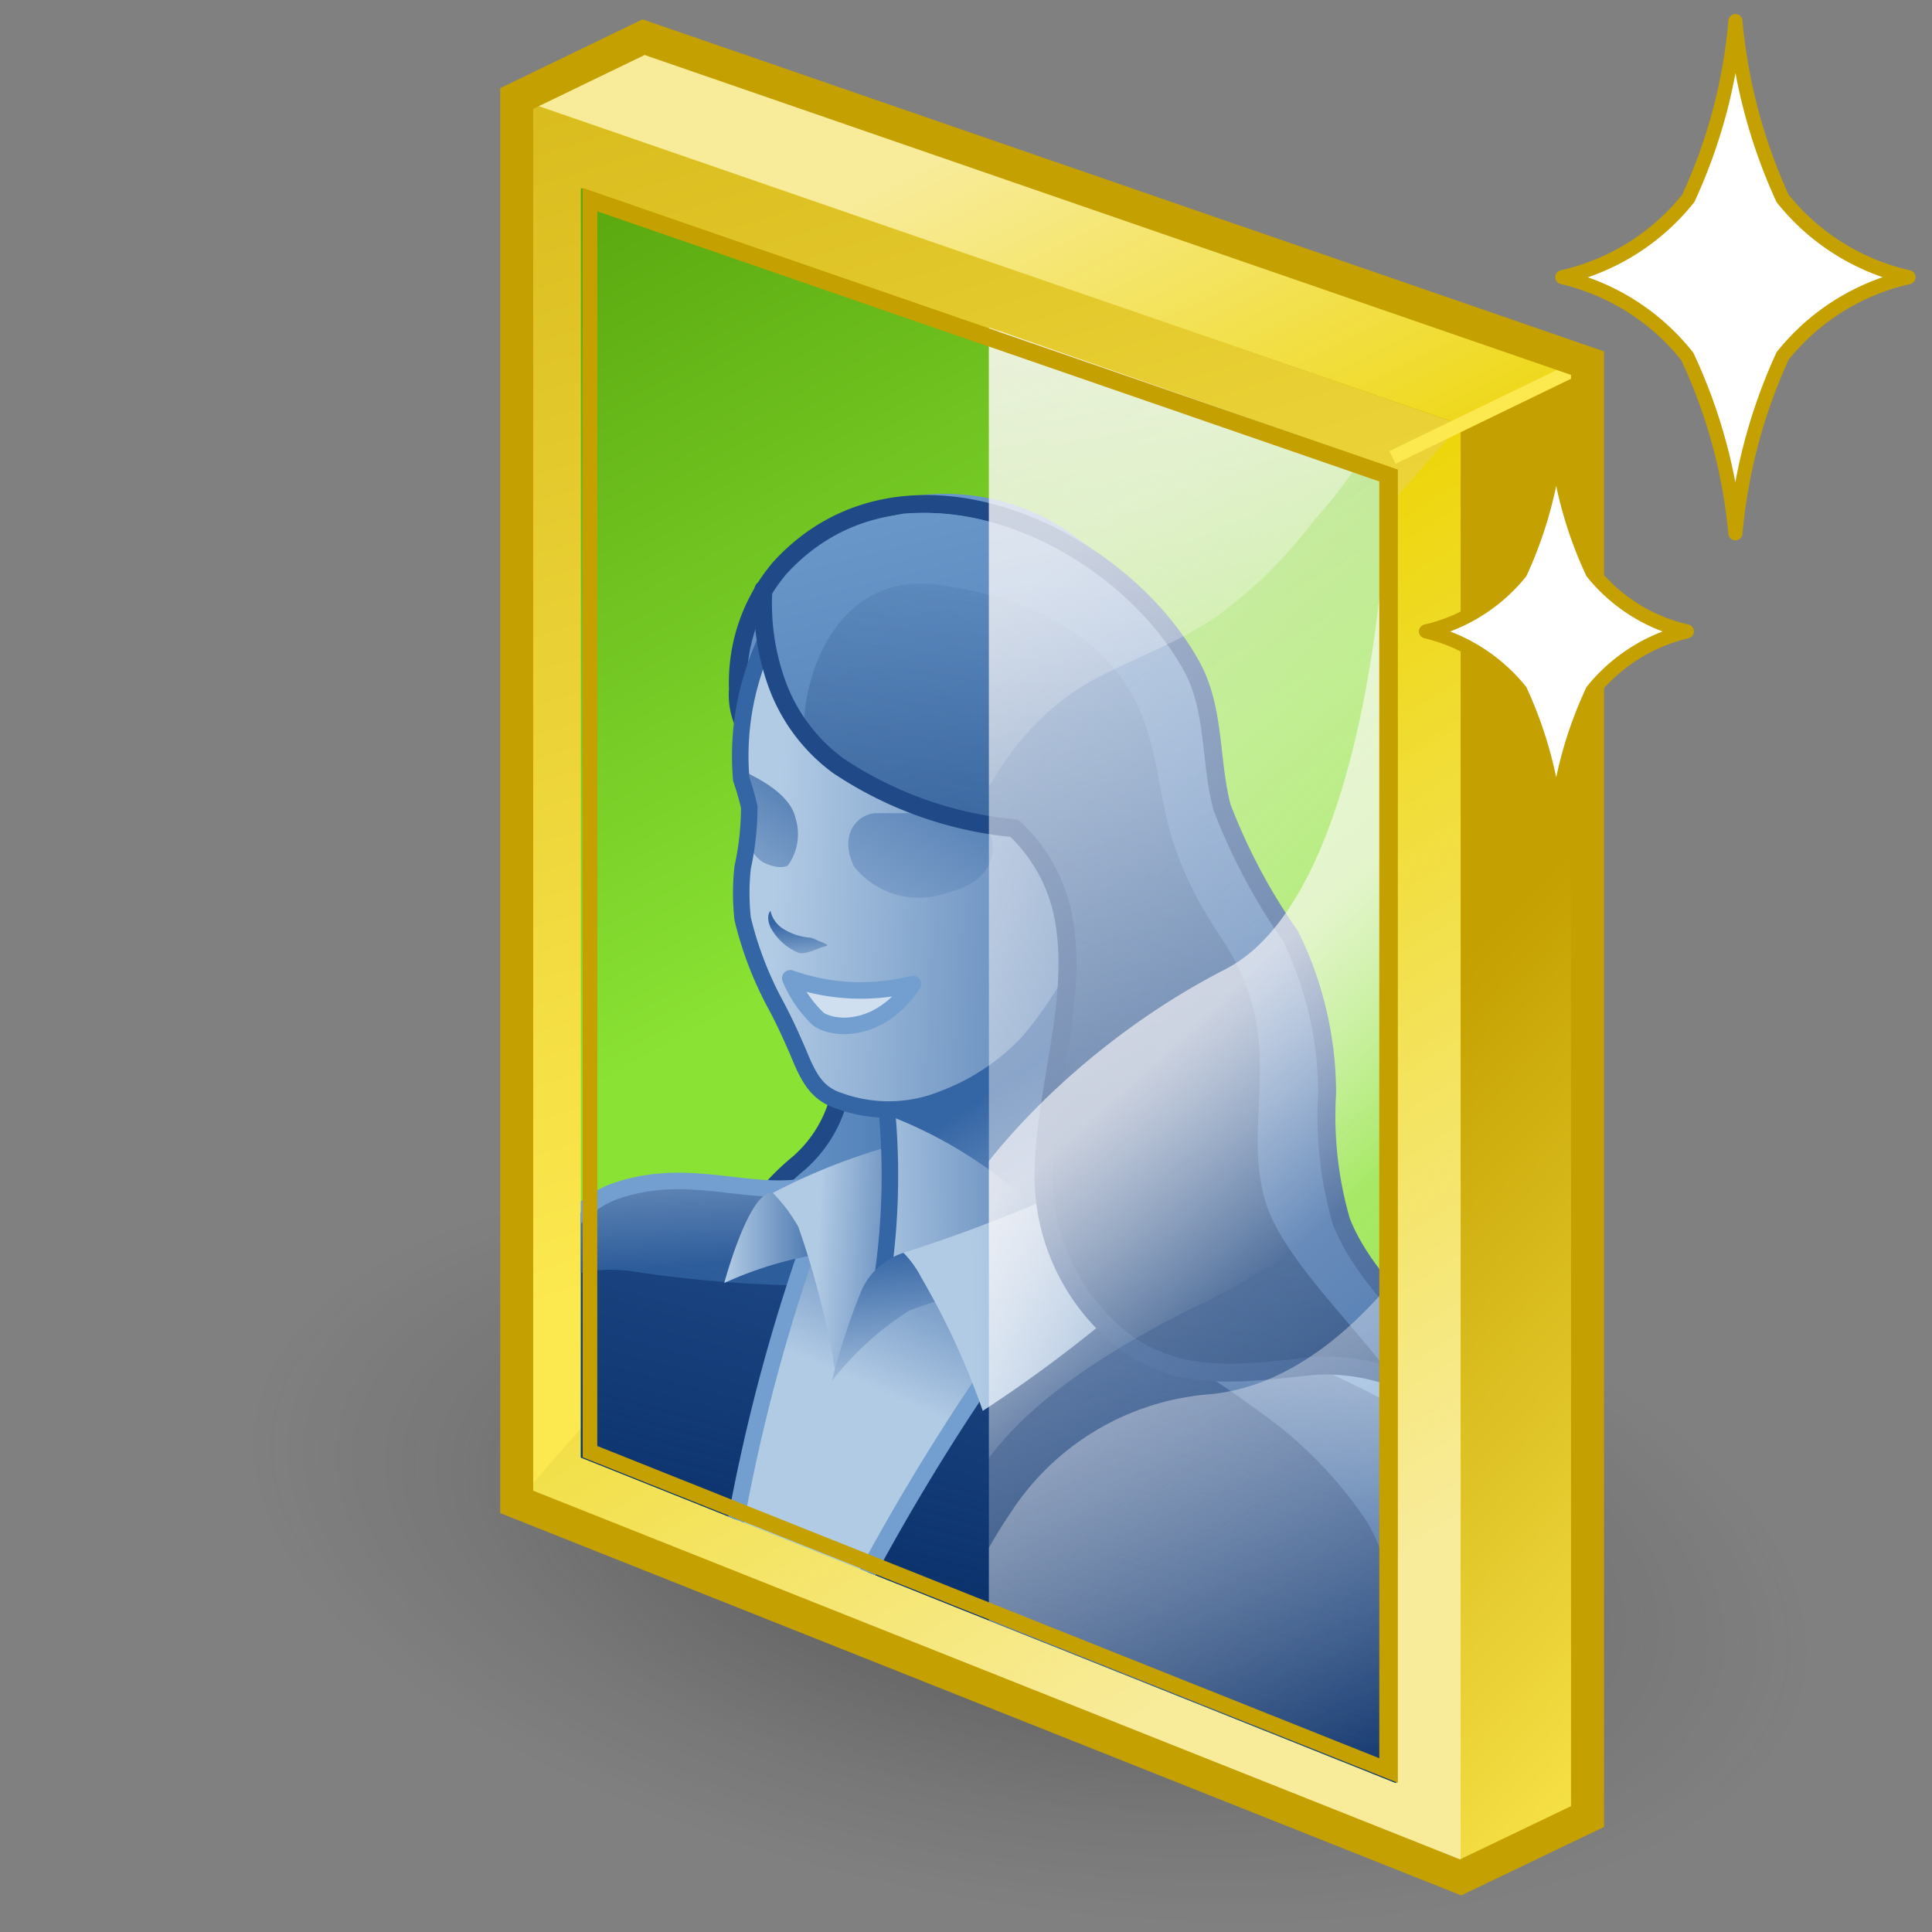 <?xml version="1.0" encoding="UTF-8" standalone="no"?>
<svg
   xmlns:dc="http://purl.org/dc/elements/1.1/"
   xmlns:cc="http://creativecommons.org/ns#"
   xmlns:rdf="http://www.w3.org/1999/02/22-rdf-syntax-ns#"
   xmlns:svg="http://www.w3.org/2000/svg"
   xmlns="http://www.w3.org/2000/svg"
   xmlns:xlink="http://www.w3.org/1999/xlink"
   xmlns:sodipodi="http://sodipodi.sourceforge.net/DTD/sodipodi-0.dtd"
   xmlns:inkscape="http://www.inkscape.org/namespaces/inkscape"
   viewBox="0 0 48 48"
   version="1.1"
   id="svg22241"
   sodipodi:docname="7-Albedo.svg"
   inkscape:version="1.0.1 (3bc2e813f5, 2020-09-07)">
  <rect x="0" y="0" width="48" height="48" fill="#808080" stroke="none"/>
  <sodipodi:namedview
     pagecolor="#ffffff"
     bordercolor="#666666"
     borderopacity="1"
     objecttolerance="10"
     gridtolerance="10"
     guidetolerance="10"
     inkscape:pageopacity="0"
     inkscape:pageshadow="2"
     inkscape:window-width="2560"
     inkscape:window-height="1377"
     id="namedview22243"
     showgrid="false"
     inkscape:zoom="15.3125"
     inkscape:cx="24"
     inkscape:cy="24"
     inkscape:window-x="-8"
     inkscape:window-y="-8"
     inkscape:window-maximized="1"
     inkscape:current-layer="svg22241" />
  <defs
     id="defs22126">
    <style
       id="style22059">.cls-1,.cls-11,.cls-12,.cls-17,.cls-20,.cls-24,.cls-29,.cls-38,.cls-42,.cls-48{fill:none;}.cls-10,.cls-2,.cls-44,.cls-45,.cls-46,.cls-9{opacity:0.62;}.cls-2{fill:url(#linear-gradient);}.cls-3{fill:#d0d0d0;}.cls-4{fill:url(#radial-gradient);}.cls-5{fill:url(#linear-gradient-2);}.cls-6{fill:#fce94f;}.cls-7{fill:url(#linear-gradient-3);}.cls-8{fill:#edd400;}.cls-9{fill:url(#linear-gradient-4);}.cls-10{fill:url(#linear-gradient-5);}.cls-11{stroke:#fce94f;}.cls-11,.cls-12,.cls-17,.cls-20,.cls-29{stroke-miterlimit:10;}.cls-11,.cls-24,.cls-48{stroke-width:0.35px;}.cls-12,.cls-48{stroke:#c4a000;}.cls-12{stroke-width:0.7px;}.cls-13{fill:url(#linear-gradient-6);}.cls-14{fill:#c4a000;}.cls-15{clip-path:url(#clip-path);}.cls-16{fill:url(#New_Gradient_Swatch_2);}.cls-17,.cls-42{stroke:#204a87;stroke-width:0.38px;}.cls-18{fill:url(#New_Gradient_Swatch_2-2);}.cls-19{fill:url(#linear-gradient-7);}.cls-20{stroke:#888a85;stroke-width:0.1px;}.cls-21{fill:#204a87;}.cls-22{fill:url(#linear-gradient-8);}.cls-23,.cls-32{opacity:0.74;}.cls-23{fill:url(#linear-gradient-9);}.cls-24,.cls-38{stroke:#729fcf;}.cls-24,.cls-38,.cls-42,.cls-48{stroke-linecap:round;stroke-linejoin:round;}.cls-25{fill:url(#linear-gradient-10);}.cls-26{fill:url(#linear-gradient-11);}.cls-27{fill:url(#linear-gradient-12);}.cls-28{fill:url(#linear-gradient-13);}.cls-29{stroke:#3465a4;}.cls-29,.cls-38{stroke-width:0.35px;}.cls-30{fill:url(#linear-gradient-14);}.cls-31{fill:url(#linear-gradient-15);}.cls-32{fill:url(#linear-gradient-16);}.cls-33{fill:url(#linear-gradient-17);}.cls-34{fill:url(#linear-gradient-18);}.cls-35{fill:url(#linear-gradient-19);}.cls-36{fill:url(#linear-gradient-20);}.cls-37{fill:#d0dfef;}.cls-39{fill:url(#linear-gradient-21);}.cls-40{fill:url(#New_Gradient_Swatch_2-3);}.cls-41{fill:url(#linear-gradient-22);}.cls-43{clip-path:url(#clip-path-2);}.cls-44{fill:url(#linear-gradient-24);}.cls-45{fill:url(#linear-gradient-25);}.cls-46{fill:url(#linear-gradient-26);}.cls-47{fill:#fff;}</style>
    <linearGradient
       id="linear-gradient"
       x1="35.46"
       y1="36.69"
       x2="19.66"
       y2="18.31"
       gradientUnits="userSpaceOnUse">
      <stop
         offset="0"
         stop-color="#fff"
         stop-opacity="0"
         id="stop22061" />
      <stop
         offset="1"
         stop-color="snow"
         id="stop22063" />
    </linearGradient>
    <radialGradient
       id="radial-gradient"
       cx="55.18"
       cy="99.9"
       r="17.72"
       gradientTransform="matrix(0,1.19,-0.54,0,77.79,-28.07)"
       gradientUnits="userSpaceOnUse">
      <stop
         offset="0.03"
         stop-color="#2c2c2c"
         stop-opacity="0.5"
         id="stop22066" />
      <stop
         offset="0.68"
         stop-color="#2c2c2c"
         stop-opacity="0.1"
         id="stop22068" />
      <stop
         offset="0.93"
         stop-color="#2c2c2c"
         stop-opacity="0"
         id="stop22070" />
    </radialGradient>
    <linearGradient
       id="linear-gradient-2"
       x1="39.46"
       y1="38.9"
       x2="27.78"
       y2="27.8"
       gradientUnits="userSpaceOnUse">
      <stop
         offset="0"
         stop-color="#fce94f"
         id="stop22073" />
      <stop
         offset="1"
         stop-color="#c4a000"
         id="stop22075" />
    </linearGradient>
    <linearGradient
       id="linear-gradient-3"
       x1="22.85"
       y1="27.88"
       x2="11.24"
       y2="-9.61"
       xlink:href="#linear-gradient-2" />
    <linearGradient
       id="linear-gradient-4"
       x1="18.5"
       y1="18.85"
       x2="29.78"
       y2="37.04"
       xlink:href="#linear-gradient" />
    <linearGradient
       id="linear-gradient-5"
       x1="27.28"
       y1="17.07"
       x2="21.83"
       y2="6.08"
       xlink:href="#linear-gradient" />
    <linearGradient
       id="linear-gradient-6"
       x1="20.79"
       y1="22.4"
       x2="10.82"
       y2="4.31"
       gradientUnits="userSpaceOnUse">
      <stop
         offset="0"
         stop-color="#8ae234"
         id="stop22081" />
      <stop
         offset="1"
         stop-color="#4e9a06"
         id="stop22083" />
    </linearGradient>
    <clipPath
       id="clip-path">
      <polygon
         class="cls-1"
         points="12.96 7.43 12.96 34.34 30.24 41.24 30.24 13.4 12.96 7.43"
         id="polygon22086" />
    </clipPath>
    <linearGradient
       id="New_Gradient_Swatch_2"
       x1="16.02"
       y1="29.71"
       x2="22.63"
       y2="29.71"
       gradientUnits="userSpaceOnUse">
      <stop
         offset="0"
         stop-color="#729fcf"
         id="stop22089" />
      <stop
         offset="1"
         stop-color="#3465a4"
         id="stop22091" />
    </linearGradient>
    <linearGradient
       id="New_Gradient_Swatch_2-2"
       x1="20.44"
       y1="11.61"
       x2="24.65"
       y2="28.38"
       xlink:href="#New_Gradient_Swatch_2" />
    <linearGradient
       id="linear-gradient-7"
       x1="19.82"
       y1="33.2"
       x2="21.84"
       y2="28.57"
       gradientUnits="userSpaceOnUse">
      <stop
         offset="0"
         stop-color="#b2cbe5"
         id="stop22095" />
      <stop
         offset="1"
         stop-color="#3465a4"
         id="stop22097" />
    </linearGradient>
    <linearGradient
       id="linear-gradient-8"
       x1="15.24"
       y1="28.19"
       x2="12.29"
       y2="39.41"
       gradientUnits="userSpaceOnUse">
      <stop
         offset="0"
         stop-color="#00255d"
         stop-opacity="0"
         id="stop22100" />
      <stop
         offset="1"
         stop-color="#00255d"
         id="stop22102" />
    </linearGradient>
    <linearGradient
       id="linear-gradient-9"
       x1="14.75"
       y1="26.95"
       x2="14.93"
       y2="30.29"
       xlink:href="#linear-gradient-7" />
    <linearGradient
       id="linear-gradient-10"
       x1="16.02"
       y1="29.69"
       x2="18.31"
       y2="29.69"
       xlink:href="#linear-gradient-7" />
    <linearGradient
       id="linear-gradient-11"
       x1="17.95"
       y1="30.06"
       x2="20.71"
       y2="30.21"
       xlink:href="#linear-gradient-7" />
    <linearGradient
       id="linear-gradient-12"
       x1="18.71"
       y1="26.8"
       x2="24.56"
       y2="26.8"
       gradientTransform="matrix(1,-0.03,0.02,1.01,-0.49,0.29)"
       xlink:href="#linear-gradient-7" />
    <linearGradient
       id="linear-gradient-13"
       x1="25.38"
       y1="31.36"
       x2="22.15"
       y2="26.24"
       xlink:href="#linear-gradient-7" />
    <linearGradient
       id="linear-gradient-14"
       x1="19.76"
       y1="33.17"
       x2="19.49"
       y2="29.89"
       xlink:href="#linear-gradient-7" />
    <linearGradient
       id="linear-gradient-15"
       x1="27.82"
       y1="31.5"
       x2="24.87"
       y2="42.71"
       xlink:href="#linear-gradient-8" />
    <linearGradient
       id="linear-gradient-16"
       x1="32.38"
       y1="29.24"
       x2="29.05"
       y2="35.72"
       xlink:href="#linear-gradient-7" />
    <linearGradient
       id="linear-gradient-17"
       x1="21.2"
       y1="30.7"
       x2="30.01"
       y2="30.46"
       xlink:href="#linear-gradient-7" />
    <linearGradient
       id="linear-gradient-18"
       x1="17.19"
       y1="20.63"
       x2="26.47"
       y2="20.63"
       gradientTransform="matrix(0.99,0.14,-0.06,1,1.37,-2.58)"
       xlink:href="#linear-gradient-7" />
    <linearGradient
       id="linear-gradient-19"
       x1="15.19"
       y1="24.12"
       x2="17.97"
       y2="18.66"
       gradientTransform="matrix(0.99,0.14,-0.06,1,1.37,-2.58)"
       xlink:href="#linear-gradient-7" />
    <linearGradient
       id="linear-gradient-20"
       x1="17.66"
       y1="26.03"
       x2="22.04"
       y2="17.42"
       gradientTransform="matrix(0.99,0.14,-0.06,1,1.37,-2.58)"
       xlink:href="#linear-gradient-7" />
    <linearGradient
       id="linear-gradient-21"
       x1="17.86"
       y1="24.24"
       x2="17.61"
       y2="23.1"
       gradientTransform="matrix(0.99,0.14,-0.06,1,1.37,-2.58)"
       xlink:href="#linear-gradient-7" />
    <linearGradient
       id="New_Gradient_Swatch_2-3"
       x1="20.4"
       y1="11.62"
       x2="24.61"
       y2="28.39"
       xlink:href="#New_Gradient_Swatch_2" />
    <linearGradient
       id="linear-gradient-22"
       x1="25.64"
       y1="14.4"
       x2="21.68"
       y2="41.51"
       xlink:href="#linear-gradient-8" />
    <clipPath
       id="clip-path-2">
      <polygon
         class="cls-2"
         points="30.24 13.4 30.24 41.24 21.61 37.79 21.61 10.38 30.24 13.4"
         id="polygon22120" />
    </clipPath>
    <linearGradient
       id="linear-gradient-24"
       x1="28.58"
       y1="29.5"
       x2="25.22"
       y2="25.8"
       xlink:href="#linear-gradient" />
    <linearGradient
       id="linear-gradient-25"
       x1="26.9"
       y1="21.62"
       x2="24.86"
       y2="10.09"
       xlink:href="#linear-gradient" />
    <linearGradient
       id="linear-gradient-26"
       x1="30.28"
       y1="42"
       x2="23.68"
       y2="26.03"
       xlink:href="#linear-gradient" />
    <linearGradient
       inkscape:collect="always"
       xlink:href="#linear-gradient-2"
       id="linearGradient22808"
       gradientUnits="userSpaceOnUse"
       x1="39.46"
       y1="38.9"
       x2="27.78"
       y2="27.8" />
    <linearGradient
       inkscape:collect="always"
       xlink:href="#New_Gradient_Swatch_2"
       id="linearGradient22810"
       gradientUnits="userSpaceOnUse"
       x1="16.02"
       y1="29.71"
       x2="22.63"
       y2="29.71" />
    <linearGradient
       inkscape:collect="always"
       xlink:href="#linear-gradient-7"
       id="linearGradient22812"
       gradientUnits="userSpaceOnUse"
       x1="19.82"
       y1="33.2"
       x2="21.84"
       y2="28.57" />
    <linearGradient
       inkscape:collect="always"
       xlink:href="#linear-gradient-8"
       id="linearGradient22814"
       gradientUnits="userSpaceOnUse"
       x1="15.24"
       y1="28.19"
       x2="12.29"
       y2="39.41" />
    <linearGradient
       inkscape:collect="always"
       xlink:href="#linear-gradient"
       id="linearGradient22816"
       gradientUnits="userSpaceOnUse"
       x1="35.46"
       y1="36.69"
       x2="19.66"
       y2="18.31" />
  </defs>
  <title
     id="title22128">7-Albedo</title>
  <g
     id="shadow"
     transform="translate(1.371,0.849)">
    <ellipse
       class="cls-4"
       cx="24.03"
       cy="37.37"
       rx="9.2"
       ry="20.19"
       transform="rotate(-80.47,24.031,37.368)"
       id="ellipse22133"
       style="fill:url(#radial-gradient)" />
  </g>
  <polygon
     class="cls-5"
     points="14.29,4.23 11.6,5.53 11.6,35.28 31.61,43.24 34.3,41.95 34.3,11.14 "
     id="polygon22136"
     style="fill:url(#linearGradient22808);stroke-width:0.853"
     transform="matrix(1.172,0,0,1.172,-0.758,-4.034)" />
  <polygon
     class="cls-6"
     points="11.6,5.53 31.59,12.44 31.59,43.24 11.6,35.26 "
     id="polygon22138"
     transform="matrix(1.172,0,0,1.172,-0.758,-4.034)"
     style="stroke-width:0.853" />
  <polygon
     class="cls-7"
     points="11.6,5.53 31.59,12.44 31.59,43.24 11.6,35.26 "
     id="polygon22140"
     style="fill:url(#linear-gradient-3);stroke-width:0.853"
     transform="matrix(1.172,0,0,1.172,-0.758,-4.034)" />
  <polygon
     class="cls-8"
     points="31.61,43.24 11.6,35.28 31.61,12.43 "
     id="polygon22142"
     transform="matrix(1.172,0,0,1.172,-0.758,-4.034)"
     style="stroke-width:0.853" />
  <polygon
     class="cls-9"
     points="31.61,43.24 11.6,35.28 31.61,12.43 "
     id="polygon22144"
     style="fill:url(#linear-gradient-4);stroke-width:0.853"
     transform="matrix(1.172,0,0,1.172,-0.758,-4.034)" />
  <polygon
     class="cls-8"
     points="14.29,4.23 11.6,5.53 31.61,12.44 34.3,11.14 "
     id="polygon22146"
     transform="matrix(1.172,0,0,1.172,-0.758,-4.034)"
     style="stroke-width:0.853" />
  <polygon
     class="cls-10"
     points="14.29,4.23 11.6,5.53 31.61,12.44 34.3,11.14 "
     id="polygon22148"
     style="fill:url(#linear-gradient-5);stroke-width:0.853"
     transform="matrix(1.172,0,0,1.172,-0.758,-4.034)" />
  <line
     class="cls-11"
     x1="34.597"
     y1="11.364"
     x2="39.436"
     y2="9.02"
     id="line22150" />
  <polygon
     class="cls-12"
     points="14.29,4.23 11.6,5.53 11.6,35.28 31.61,43.24 34.3,41.95 34.3,11.14 "
     id="polygon22152"
     transform="matrix(1.172,0,0,1.172,-0.758,-4.034)" />
  <polygon
     class="cls-13"
     points="30.24,41.24 30.24,13.4 12.96,7.43 12.96,34.34 "
     id="polygon22154"
     style="fill:url(#linear-gradient-6);stroke-width:0.853"
     transform="matrix(1.172,0,0,1.172,-0.758,-4.034)" />
  <path
     class="cls-14"
     d="M 14.839,5.247 34.268,11.961 V 43.683 L 14.839,35.925 V 5.247 M 14.476,4.672 V 36.206 l 20.249,8.086 V 11.668 Z"
     id="path22156"
     style="stroke-width:1" />
  <g
     class="cls-15"
     clip-path="url(#clip-path)"
     id="g22220"
     transform="matrix(1.172,0,0,1.172,-0.758,-4.034)"
     style="stroke-width:0.853">
    <path
       class="cls-16"
       d="m 18.52,26 a 2.75,2.75 0 0 1 -0.94,2.1 5.31,5.31 0 0 0 -1.39,1.75 3.4,3.4 0 0 0 -0.12,1.69 1.13,1.13 0 0 0 0.15,0.47 1.08,1.08 0 0 0 0.44,0.36 9.37,9.37 0 0 0 4.92,1 0.94,0.94 0 0 0 0.57,-0.15 1.1,1.1 0 0 0 0.27,-0.54 14.2,14.2 0 0 0 -0.25,-5.77 2.26,2.26 0 0 0 -0.16,-0.58 c 0,0 -0.05,0.06 0,0.08"
       id="path22158"
       style="fill:url(#linearGradient22810);stroke-width:0.853" />
    <path
       class="cls-17"
       d="m 18.52,26 a 2.75,2.75 0 0 1 -0.94,2.1 5.31,5.31 0 0 0 -1.39,1.75 3.4,3.4 0 0 0 -0.12,1.69 1.13,1.13 0 0 0 0.15,0.47 1.08,1.08 0 0 0 0.44,0.36 9.37,9.37 0 0 0 4.92,1 0.94,0.94 0 0 0 0.57,-0.15 1.1,1.1 0 0 0 0.27,-0.54 14.2,14.2 0 0 0 -0.25,-5.77 2.26,2.26 0 0 0 -0.16,-0.58 c 0,0 -0.05,0.06 0,0.08"
       id="path22160" />
    <path
       class="cls-18"
       d="m 23.32,24.71 c 0,-0.62 0.05,-1.24 0.08,-1.86 a 2,2 0 0 0 -0.22,-1.46 2.52,2.52 0 0 0 -0.41,-0.45 4.76,4.76 0 0 0 -2.69,-1 11.72,11.72 0 0 1 -2.79,-0.47 1.53,1.53 0 0 1 -0.88,-0.7 1.5,1.5 0 0 1 -0.12,-0.72 4.27,4.27 0 0 1 1.07,-2.69 4.36,4.36 0 0 1 2.4,-1.36 4.69,4.69 0 0 1 3.92,1 10.57,10.57 0 0 1 0.82,0.82 c 0.85,0.93 1.71,1.72 1.86,3 a 12.36,12.36 0 0 0 0.2,1.82 14.62,14.62 0 0 0 1.44,2.64 7.57,7.57 0 0 1 0.78,3.34 8,8 0 0 0 0.3,2.71 c 0.57,1.48 2.14,2.45 2.65,4 a 3.35,3.35 0 0 1 -0.08,2.34 5.48,5.48 0 0 1 -1.24,1.78 2.64,2.64 0 0 1 -0.86,0.66 A 2.78,2.78 0 0 1 27.68,37.98 7.94,7.94 0 0 1 25.8,37 3.73,3.73 0 0 1 24.45,35.59 4.49,4.49 0 0 1 24.11,34.2 59.93,59.93 0 0 1 23.32,24.71 Z"
       id="path22162"
       style="fill:url(#New_Gradient_Swatch_2-2);stroke-width:0.853" />
    <path
       class="cls-17"
       d="m 23.32,24.71 c 0,-0.62 0.05,-1.24 0.08,-1.86 a 2,2 0 0 0 -0.22,-1.46 2.52,2.52 0 0 0 -0.41,-0.45 4.76,4.76 0 0 0 -2.69,-1 11.72,11.72 0 0 1 -2.79,-0.47 1.53,1.53 0 0 1 -0.88,-0.7 1.5,1.5 0 0 1 -0.12,-0.72 3.76,3.76 0 0 1 0.88,-2.56 c 2.59,-2.85 7.15,-0.78 8.73,2.06 0.51,0.92 0.39,2 0.65,3 a 12.62,12.62 0 0 0 1.45,2.73 7.57,7.57 0 0 1 0.78,3.34 8,8 0 0 0 0.3,2.71 c 0.59,1.51 2.13,2.41 2.65,4 a 3.35,3.35 0 0 1 -0.08,2.34 5.48,5.48 0 0 1 -1.24,1.78 2.64,2.64 0 0 1 -0.86,0.66 A 2.78,2.78 0 0 1 27.68,37.98 7.94,7.94 0 0 1 25.8,37 3.73,3.73 0 0 1 24.45,35.59 4.49,4.49 0 0 1 24.11,34.2 59.93,59.93 0 0 1 23.32,24.71 Z"
       id="path22164" />
    <path
       class="cls-19"
       d="m 15.7,30.77 a 9.28,9.28 0 0 1 2.64,-1.48 l 4.19,0.56 2.56,3.15 -3.34,5.34 -5.9,-2.77 z"
       id="path22166"
       style="fill:url(#linearGradient22812);stroke-width:0.853" />
    <path
       class="cls-20"
       d="m 25.41,29.31 a 8.29,8.29 0 0 0 -1.84,-0.88 c -0.87,-0.26 0.06,2.15 0.06,2.15 0,0 1.47,-0.27 1.78,-1.27 z"
       id="path22168" />
    <path
       class="cls-21"
       d="M 18,29.26 A 39,39 0 0 0 16,37.2 L 10.88,33 c 0,0 1.07,-3.69 2.79,-4.3 1.72,-0.61 3.09,0.28 4.51,-0.22"
       id="path22170"
       style="stroke-width:0.853" />
    <path
       class="cls-22"
       d="M 18,29.26 A 39,39 0 0 0 16,37.2 L 10.88,33 c 0,0 1.07,-3.69 2.79,-4.3 1.72,-0.61 3.09,0.28 4.51,-0.22"
       id="path22172"
       style="fill:url(#linearGradient22814);stroke-width:0.853" />
    <path
       class="cls-23"
       d="m 18.18,28.44 -0.21,0.82 c 0,0 -0.21,0.55 -0.48,1.43 a 26.69,26.69 0 0 1 -3.39,-0.29 3.1,3.1 0 0 0 -2.48,0.67 4.6,4.6 0 0 1 2.05,-2.42 c 1.72,-0.6 3.09,0.29 4.51,-0.21 z"
       id="path22174"
       style="fill:url(#linear-gradient-9);stroke-width:0.853" />
    <path
       class="cls-24"
       d="M 18,29.26 A 39,39 0 0 0 16,37.2 L 10.88,33 c 0,0 1.07,-3.69 2.79,-4.3 1.72,-0.61 3.09,0.28 4.51,-0.22"
       id="path22176" />
    <path
       class="cls-25"
       d="m 17,28.73 c -0.49,0 -1,1.91 -1,1.91 A 7.85,7.85 0 0 1 18.2,30 c 0.4,0.12 -0.37,-1.29 -1.2,-1.27 z"
       id="path22178"
       style="fill:url(#linear-gradient-10);stroke-width:0.853" />
    <path
       class="cls-26"
       d="m 18.35,32.5 a 18.25,18.25 0 0 0 -0.78,-3.05 3.43,3.43 0 0 0 -0.54,-0.72 13.09,13.09 0 0 1 2.52,-1 c 0.29,0.1 0.32,3 0.32,3 z"
       id="path22180"
       style="fill:url(#linear-gradient-11);stroke-width:0.853" />
    <path
       class="cls-27"
       d="M 19.31,30.81 A 15,15 0 0 0 19.2,25.32 l 3.85,-3.53 1.34,0.41 a 29.66,29.66 0 0 0 0.28,7.88 33.58,33.58 0 0 0 -4.2,0.43 2.89,2.89 0 0 0 -1.61,1.25 c 0,0 0.26,0.02 0.45,-0.95 z"
       id="path22182"
       style="fill:url(#linear-gradient-12);stroke-width:0.853" />
    <path
       class="cls-28"
       d="m 19.54,27.11 a 9.42,9.42 0 0 1 3.73,2.65 c 0.6,1.08 0.52,-5.93 0.52,-5.93 L 22.29,23.32 20,25.83 Z"
       id="path22184"
       style="fill:url(#linear-gradient-13);stroke-width:0.853" />
    <path
       class="cls-29"
       d="M 19.31,30.81 A 15,15 0 0 0 19.2,25.32 l 3.85,-3.53 1.34,0.41 a 29.66,29.66 0 0 0 0.28,7.88 33.58,33.58 0 0 0 -4.2,0.43 2.89,2.89 0 0 0 -1.61,1.25 c 0,0 0.26,0.02 0.45,-0.95 z"
       id="path22186" />
    <path
       class="cls-30"
       d="m 19.8,30 a 1.46,1.46 0 0 0 -0.9,0.82 14.68,14.68 0 0 0 -0.62,1.9 6.47,6.47 0 0 1 1.65,-1.5 c 0.6,-0.22 1.09,-0.35 1.09,-0.35 A 2.7,2.7 0 0 0 19.8,30 Z"
       id="path22188"
       style="fill:url(#linear-gradient-14);stroke-width:0.853" />
    <path
       class="cls-21"
       d="m 18.29,38.22 a 47.46,47.46 0 0 1 3.17,-5.45 20.34,20.34 0 0 1 3.92,-3.35 c 0,0 0.16,1.43 2.48,2.49 2.32,1.06 4.34,1.94 5.1,3.95 0.76,2.01 0.07,5.33 0.07,5.33 0,0 -0.09,0.48 -2.06,0.87 C 29,42.45 18.29,38.22 18.29,38.22 Z"
       id="path22190"
       style="stroke-width:0.853" />
    <path
       class="cls-31"
       d="m 18.29,38.22 a 47.46,47.46 0 0 1 3.17,-5.45 20.34,20.34 0 0 1 3.92,-3.35 c 0,0 0.16,1.43 2.48,2.49 2.32,1.06 4.34,1.94 5.1,3.95 0.76,2.01 0.07,5.33 0.07,5.33 0,0 -0.09,0.48 -2.06,0.87 C 29,42.45 18.29,38.22 18.29,38.22 Z"
       id="path22192"
       style="fill:url(#linear-gradient-15);stroke-width:0.853" />
    <path
       class="cls-32"
       d="m 33,41.19 c 0,0 -0.09,0.48 -2.06,0.87 a 2.64,2.64 0 0 1 -0.74,0 c 0.19,-1.66 0.38,-4.75 -0.57,-6.35 a 8.86,8.86 0 0 0 -2.28,-2.34 19.76,19.76 0 0 0 -3,-1.84 l 1.61,-0.9 a 4.94,4.94 0 0 0 0.65,0.59 6.35,6.35 0 0 0 1.19,0.69 c 2.32,1.08 4.34,2 5.11,4 0.77,2 0.09,5.28 0.09,5.28 z"
       id="path22194"
       style="fill:url(#linear-gradient-16);stroke-width:0.853" />
    <path
       class="cls-24"
       d="m 18.29,38.22 a 47.46,47.46 0 0 1 3.17,-5.45 20.34,20.34 0 0 1 3.92,-3.35 c 0,0 0.16,1.43 2.48,2.49 2.32,1.06 4.34,1.94 5.1,3.95 0.76,2.01 0.07,5.33 0.07,5.33 0,0 -0.09,0.48 -2.06,0.87 C 29,42.45 18.29,38.22 18.29,38.22 Z"
       id="path22196" />
    <path
       class="cls-33"
       d="m 19.8,30 a 32.86,32.86 0 0 0 4.88,-2 l 0.55,1.85 a 1.83,1.83 0 0 1 -0.46,1 28.94,28.94 0 0 1 -3.29,2.5 16.13,16.13 0 0 0 -1.3,-2.82 A 2.18,2.18 0 0 0 19.8,30 Z"
       id="path22198"
       style="fill:url(#linear-gradient-17);stroke-width:0.853" />
    <path
       class="cls-34"
       d="m 24,23.8 c -0.2,0.33 -0.57,0.46 -0.84,0.72 a 8.55,8.55 0 0 0 -0.77,1 3.68,3.68 0 0 1 -1.72,1.21 3.08,3.08 0 0 1 -2.22,0.05 c -0.46,-0.15 -0.64,-0.46 -0.86,-1 -0.15,-0.35 -0.31,-0.7 -0.47,-1 a 7.54,7.54 0 0 1 -0.72,-1.86 5,5 0 0 1 0,-1.09 6,6 0 0 0 0.14,-1.28 5.72,5.72 0 0 0 -0.17,-0.59 5.79,5.79 0 0 1 0.63,-3.18 3.1,3.1 0 0 1 1.7,-1.68 4.63,4.63 0 0 1 6,2.29 4.36,4.36 0 0 1 0.39,2.51 7.33,7.33 0 0 1 -1.09,3.9 z"
       id="path22200"
       style="fill:url(#linear-gradient-18);stroke-width:0.853" />
    <path
       class="cls-35"
       d="m 17.35,21.79 c 0,0 -0.17,0.11 -0.53,-0.07 a 0.84,0.84 0 0 1 -0.36,-0.58 1.94,1.94 0 0 0 0,-0.64 c 0,-0.18 -0.13,-0.4 -0.17,-0.59 a 1,1 0 0 1 0,-0.25 v 0 a 1.15,1.15 0 0 0 0.3,0.22 c 0.19,0.1 0.81,0.42 0.92,0.9 a 1.15,1.15 0 0 1 -0.16,1.01 z"
       id="path22202"
       style="fill:url(#linear-gradient-19);stroke-width:0.853" />
    <path
       class="cls-29"
       d="m 23.65,23.64 a 8.06,8.06 0 0 1 -1.21,1.9 4.77,4.77 0 0 1 -1.78,1.19 3.08,3.08 0 0 1 -2.22,0.05 c -0.46,-0.15 -0.64,-0.46 -0.86,-1 -0.15,-0.35 -0.31,-0.7 -0.47,-1 a 7.54,7.54 0 0 1 -0.72,-1.86 5,5 0 0 1 0,-1.09 6,6 0 0 0 0.14,-1.28 5.72,5.72 0 0 0 -0.17,-0.59 5.79,5.79 0 0 1 0.64,-3.18 3.1,3.1 0 0 1 1.7,-1.68 4.63,4.63 0 0 1 6,2.29 3.36,3.36 0 0 1 0.37,1.61 8.13,8.13 0 0 1 -0.41,1.82 23,23 0 0 1 -1,2.71 z"
       id="path22204" />
    <path
       class="cls-36"
       d="m 20.7,20.68 c -0.82,0 -1.1,0 -1.47,0 -0.37,0 -0.82,0.42 -0.48,1.13 a 1.76,1.76 0 0 0 2,0.55 C 21.86,22.09 21.8,21.21 21.53,21 A 0.92,0.92 0 0 0 20.7,20.68 Z"
       id="path22206"
       style="fill:url(#linear-gradient-20);stroke-width:0.853" />
    <path
       class="cls-37"
       d="m 20,24.3 c -0.66,1 -1.62,1 -2,0.75 A 2.51,2.51 0 0 1 17.4,24.18 4.47,4.47 0 0 0 20,24.3 Z"
       id="path22208"
       style="stroke-width:0.853" />
    <path
       class="cls-38"
       d="m 20,24.3 c -0.66,1 -1.62,1 -2,0.75 A 2.51,2.51 0 0 1 17.4,24.18 4.47,4.47 0 0 0 20,24.3 Z"
       id="path22210" />
    <path
       class="cls-39"
       d="m 18,23.39 a 0.77,0.77 0 0 0 -0.17,-0.07 1.26,1.26 0 0 1 -0.55,-0.17 0.6,0.6 0 0 1 -0.3,-0.4 c 0,0 -0.11,0.1 0,0.35 a 1.2,1.2 0 0 0 0.57,0.53 c 0.14,0.08 0.48,-0.11 0.6,-0.13 C 18.27,23.48 18,23.39 18,23.39 Z"
       id="path22212"
       style="fill:url(#linear-gradient-21);stroke-width:0.853" />
    <path
       class="cls-40"
       d="m 29.06,31 -0.1,-0.21 a 6.38,6.38 0 0 1 -0.71,-2.37 15.77,15.77 0 0 0 -0.33,-2.47 16.81,16.81 0 0 0 -1.75,-4.66 5.27,5.27 0 0 1 -0.48,-2.07 5.46,5.46 0 0 0 -2.37,-3.89 5.28,5.28 0 0 0 -3.52,-1 4.4,4.4 0 0 0 -1.77,0.74 2.49,2.49 0 0 0 -1.14,1.34 3,3 0 0 0 0.25,1.59 3.74,3.74 0 0 0 1.27,1.67 8.06,8.06 0 0 0 3.74,1.33 3.49,3.49 0 0 1 1.06,2 c 0.29,1.79 -0.48,3.7 -0.44,5.52 a 4.46,4.46 0 0 0 1.44,3.13 c 1.27,1.16 2.72,0.91 4.27,0.75 a 4.31,4.31 0 0 1 2.2,0.58 A 6.52,6.52 0 0 1 29.06,31 Z"
       id="path22214"
       style="fill:url(#New_Gradient_Swatch_2-3);stroke-width:0.853" />
    <path
       class="cls-41"
       d="m 30.29,32.83 a 3.9,3.9 0 0 0 -1.81,-0.39 c -1.55,0.16 -3,0.4 -4.27,-0.75 a 4.46,4.46 0 0 1 -1.44,-3.13 c 0,-1.82 0.73,-3.73 0.44,-5.52 A 3.43,3.43 0 0 0 22.15,21 8.09,8.09 0 0 1 18.41,19.71 3.42,3.42 0 0 1 17.69,19.01 c -0.05,-1.24 0.7,-3.46 2.85,-3.17 2.36,0.32 3.79,1.37 4.34,2.84 0.55,1.47 0.19,2.45 1.66,4.65 1.47,2.2 0.38,3.82 0.95,5.64 0.4,1.22 1.97,2.64 2.8,3.86 z"
       id="path22216"
       style="fill:url(#linear-gradient-22);stroke-width:0.853" />
    <path
       class="cls-42"
       d="m 16.83,15.94 a 5,5 0 0 0 0.31,2.06 3.74,3.74 0 0 0 1.27,1.67 8.06,8.06 0 0 0 3.74,1.33 3.49,3.49 0 0 1 1.06,2 c 0.29,1.79 -0.48,3.7 -0.44,5.52 a 4.46,4.46 0 0 0 1.44,3.13 c 1.27,1.16 2.72,0.91 4.27,0.75 a 4.17,4.17 0 0 1 2.33,0.53 10.22,10.22 0 0 1 1,0.69"
       id="path22218" />
  </g>
  <polygon
     class="cls-2"
     points="21.61,37.79 21.61,10.38 30.24,13.4 30.24,41.24 "
     id="polygon22222"
     style="fill:url(#linearGradient22816);stroke-width:0.853"
     transform="matrix(1.172,0,0,1.172,-0.758,-4.034)" />
  <g
     class="cls-43"
     clip-path="url(#clip-path-2)"
     id="g22230"
     transform="matrix(1.172,0,0,1.172,-0.758,-4.034)"
     style="stroke-width:0.853">
    <path
       class="cls-44"
       d="m 19.92,31.07 c 0.84,-2.7 3.67,-5.53 6.7,-7.08 3.03,-1.55 3.38,-9.2 3.38,-9.2 0,0 2,1.22 1.81,5.79 -0.12,2.86 0,6.14 -2.25,8.25 a 17.08,17.08 0 0 1 -3.82,2.43 c -2.11,1.1 -5.33,3 -4.93,5.92 z"
       id="path22224"
       style="fill:url(#linear-gradient-24);stroke-width:0.853" />
    <path
       class="cls-45"
       d="m 19.36,14.83 c 1.12,-3.6 5.2,-8.18 8.89,-9.28 a 2.15,2.15 0 0 1 1.94,0.29 2.43,2.43 0 0 1 0.57,0.81 5.55,5.55 0 0 1 0,4.2 12.78,12.78 0 0 1 -2.27,3.64 9.82,9.82 0 0 1 -2.11,2.06 C 25.56,17.1 24.61,17.42 23.74,17.9 21.85,19 21.06,21 20.48,23 A 23.26,23.26 0 0 0 19.84,18.37 C 19.7,17.5 19.11,15.65 19.36,14.83 Z"
       id="path22226"
       style="fill:url(#linear-gradient-25);stroke-width:0.853" />
    <path
       class="cls-46"
       d="m 21.09,39.53 c -0.56,-1.34 0.19,-2.85 1,-4.05 A 5.54,5.54 0 0 1 26.27,33 c 3.71,-0.32 6,-5.84 6,-5.84 v 5.18 c 0,2.62 0.12,5.75 -1,8.16 a 1.88,1.88 0 0 1 -0.6,0.81 2.15,2.15 0 0 1 -1.2,0.25 14,14 0 0 1 -3,-0.37 c -0.79,-0.19 -1.72,-0.41 -2.32,0.14 -0.11,0.1 -0.22,0.24 -0.37,0.26 a 0.56,0.56 0 0 1 -0.31,-0.06 4.79,4.79 0 0 1 -1.92,-1.27 3.06,3.06 0 0 1 -0.46,-0.73 z"
       id="path22228"
       style="fill:url(#linear-gradient-26);stroke-width:0.853" />
  </g>
  <path
     class="cls-14"
     d="M 14.839,5.247 34.268,11.961 V 43.683 L 14.839,35.925 V 5.247 M 14.476,4.672 V 36.206 l 20.249,8.086 V 11.668 Z"
     id="path22232"
     style="stroke-width:1" />
  <path
     class="cls-47"
     d="m 38.663,20.492 a 10.007,10.007 0 0 1 0.902,-3.328 4.265,4.265 0 0 1 2.344,-1.477 4.219,4.219 0 0 1 -2.344,-1.465 10.007,10.007 0 0 1 -0.902,-3.328 10.183,10.183 0 0 1 -0.891,3.328 4.23,4.23 0 0 1 -2.344,1.465 4.277,4.277 0 0 1 2.344,1.477 10.183,10.183 0 0 1 0.891,3.328 z"
     id="path22234"
     style="stroke-width:1" />
  <path
     class="cls-48"
     d="m 38.663,20.492 a 10.007,10.007 0 0 1 0.902,-3.328 4.265,4.265 0 0 1 2.344,-1.477 4.219,4.219 0 0 1 -2.344,-1.465 10.007,10.007 0 0 1 -0.902,-3.328 10.183,10.183 0 0 1 -0.891,3.328 4.23,4.23 0 0 1 -2.344,1.465 4.277,4.277 0 0 1 2.344,1.477 10.183,10.183 0 0 1 0.891,3.328 z"
     id="path22236"
     style="fill:#ffffff" />
  <path
     class="cls-48"
     d="M 43.116,13.25 A 13.488,13.488 0 0 1 44.288,8.844 5.578,5.578 0 0 1 47.416,6.887 5.578,5.578 0 0 1 44.288,4.93 13.488,13.488 0 0 1 43.116,0.524 13.183,13.183 0 0 1 41.944,4.93 a 5.578,5.578 0 0 1 -3.129,1.957 5.578,5.578 0 0 1 3.105,1.969 13.183,13.183 0 0 1 1.195,4.394 z"
     id="path22238"
     style="fill:#ffffff" />
</svg>
